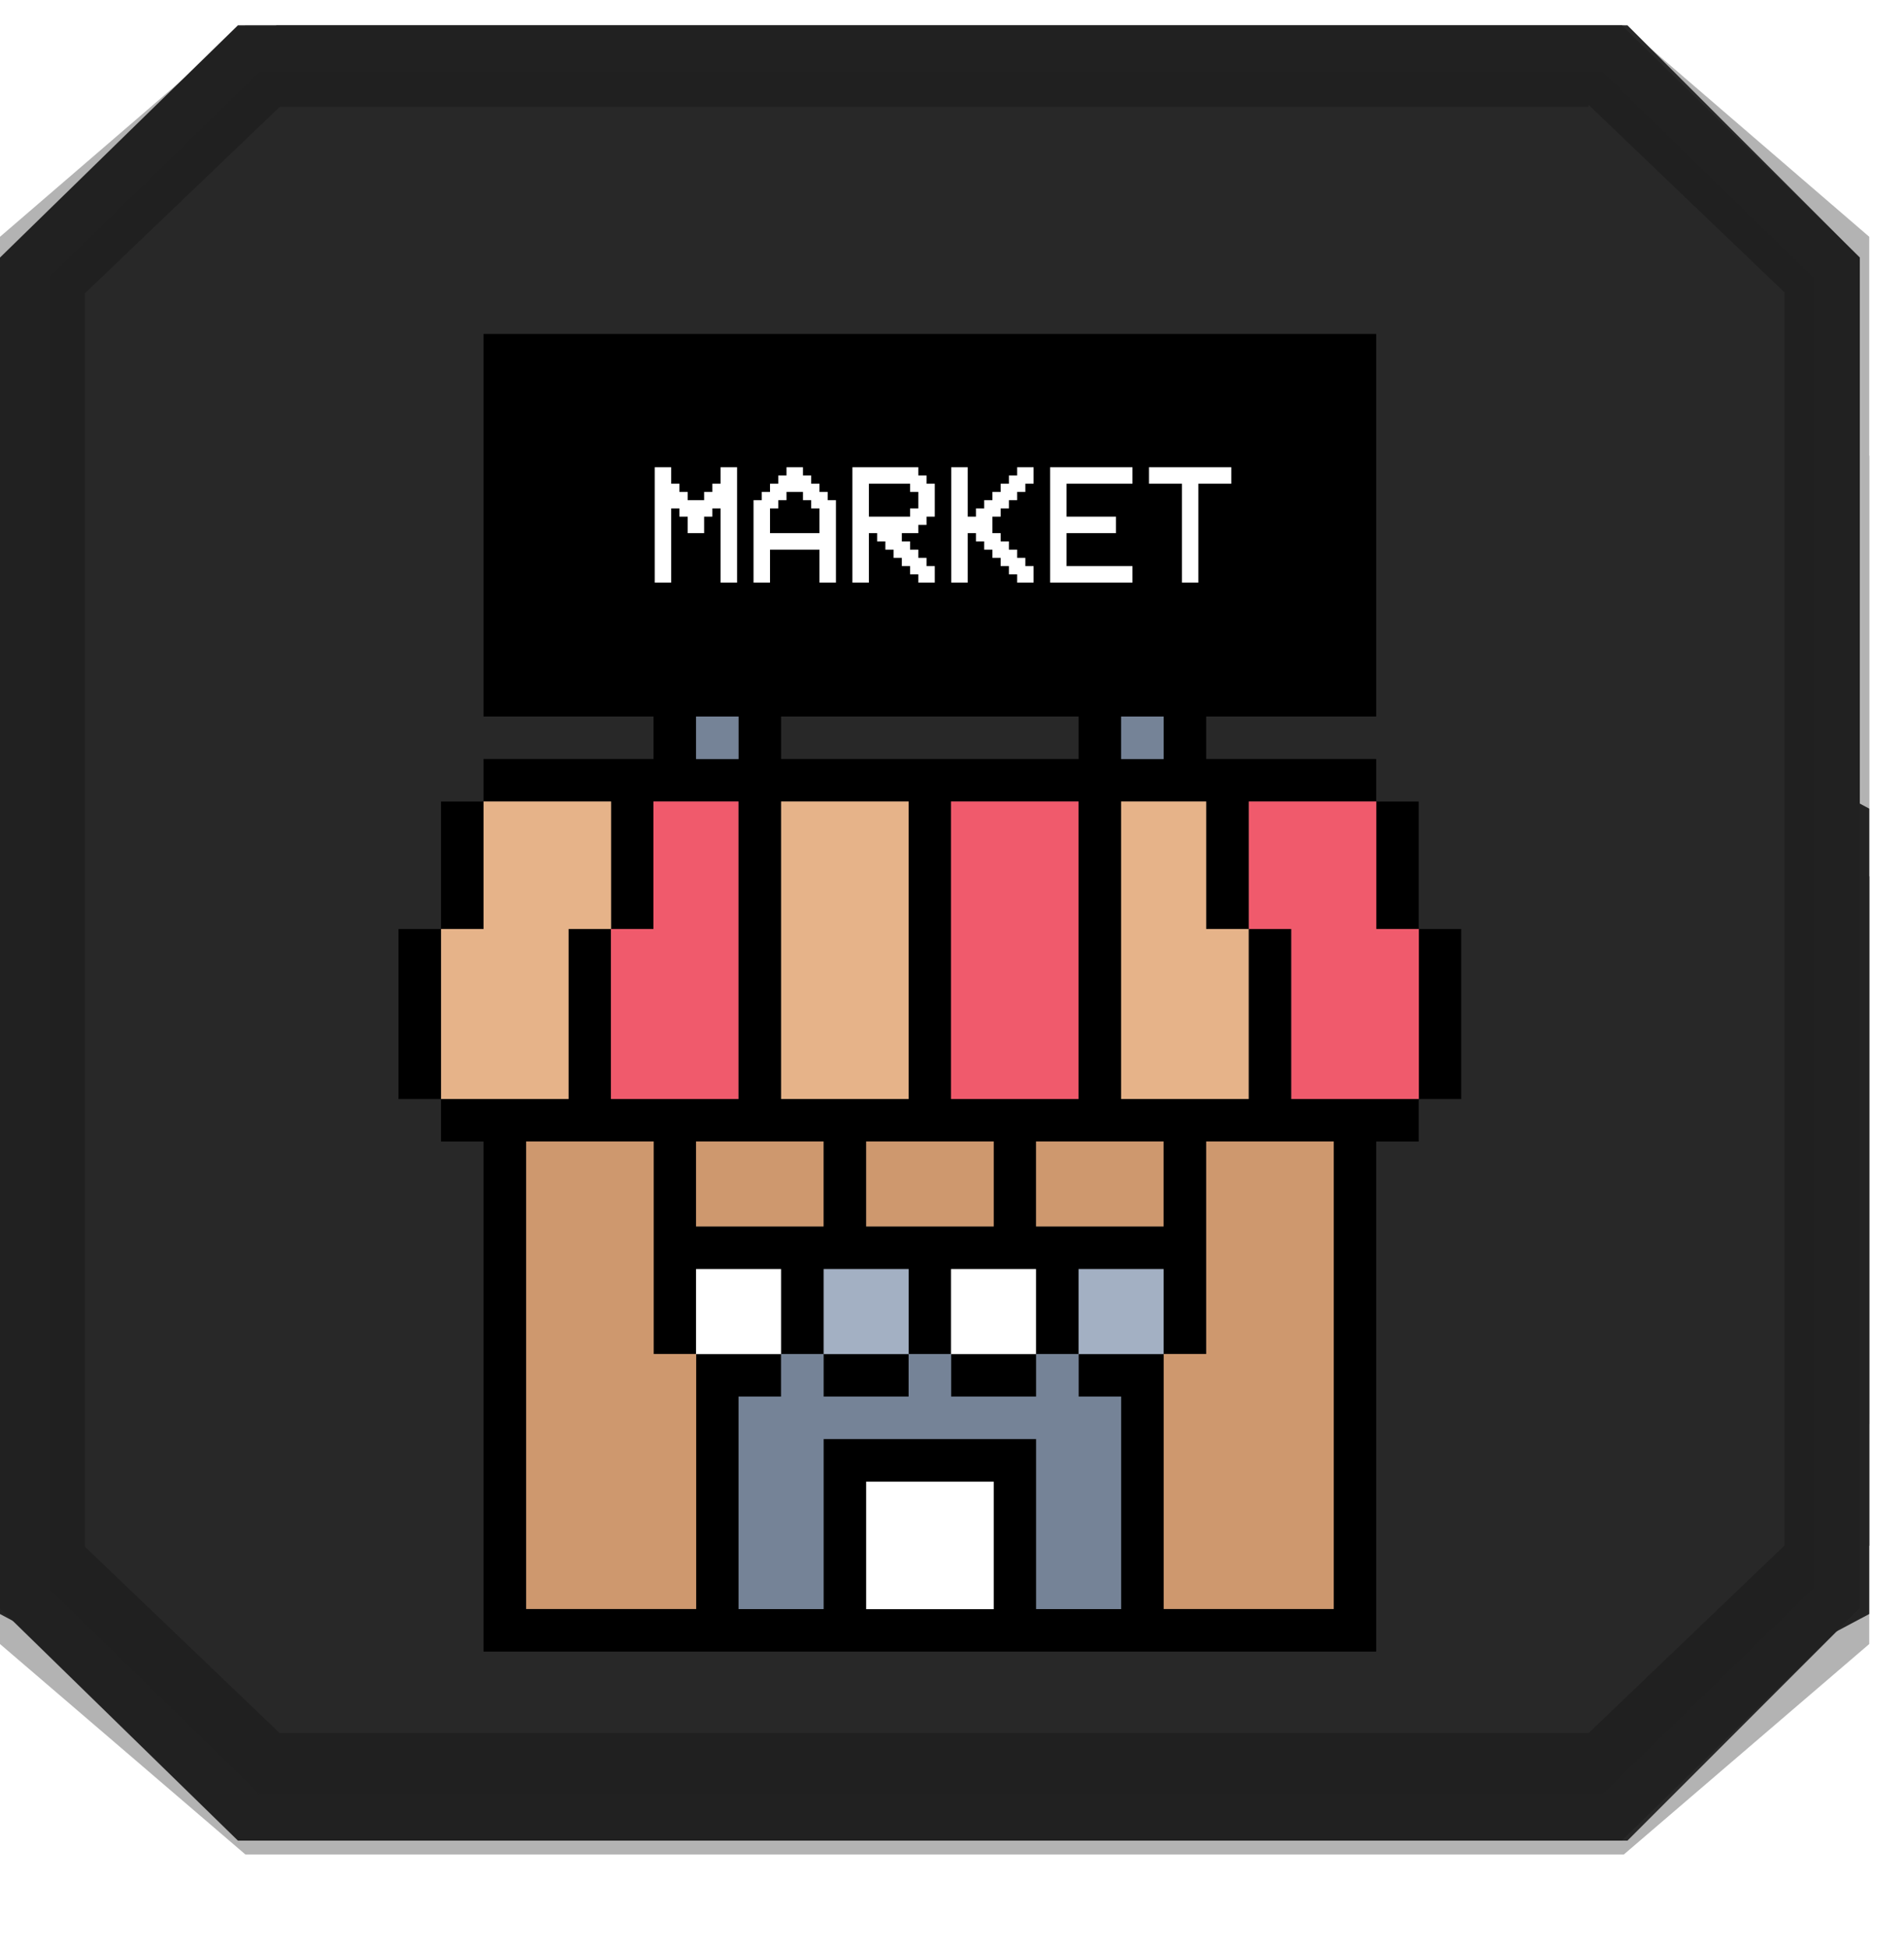 <svg width="43" height="44" viewBox="0 0 43 44" fill="none" xmlns="http://www.w3.org/2000/svg">
<g filter="url(#filter0_d_4571_5037)">
<g opacity="0.3">
<path d="M5.544 43.315L0 38.56V11.723L5.544 6.969H36.671L42.215 11.723V38.56L36.671 43.315H5.544Z" fill="black"/>
<path d="M5.544 38.367L0 33.591V6.776L5.544 2H36.671L42.215 6.776V33.591L36.671 38.367H5.544Z" fill="black"/>
</g>
<g opacity="0.8">
<path d="M5.544 40.834L0 37.882V21.221L5.544 18.27H36.671L42.215 21.221V37.882L36.671 40.834H5.544Z" fill="black"/>
<path d="M5.544 39.304L0 36.339V19.692L5.544 16.727H36.671L42.215 19.692V36.339L36.671 39.304H5.544Z" fill="black"/>
</g>
<path d="M36.755 43H6.245C4.201 40.956 3.044 39.799 1 37.755V7.245C3.044 5.201 4.201 4.044 6.245 2H36.755C38.799 4.044 39.956 5.201 42 7.245V37.755C39.956 39.799 38.799 40.956 36.755 43Z" fill="#282828"/>
<g opacity="0.2">
<path d="M35.876 3.795L37.368 5.224L40.301 8.032V36.335L37.368 39.144L35.876 40.572H6.316L3.78 38.144L1.915 36.359V8.056L3.78 6.271L6.316 3.843H35.876M36.498 2.367H5.694C3.63 4.343 2.462 5.462 0.398 7.437V36.93C2.462 38.906 3.63 40.024 5.694 42H36.498C38.561 40.024 39.73 38.906 41.793 36.93V7.437C39.73 5.462 38.561 4.343 36.498 2.367Z" fill="black"/>
</g>
<path d="M36.198 3.059L37.838 4.659L40.941 7.688V37.312L37.838 40.341L36.198 41.941H5.852L3.481 39.626L1.11 37.312V7.688L3.481 5.374L5.852 3.059H36.198ZM36.627 2H5.373C3.279 4.044 2.094 5.201 0 7.245V37.755C2.094 39.799 3.279 40.956 5.373 43H36.627C38.721 40.956 39.906 39.799 42 37.755V7.245C39.906 5.201 38.721 4.044 36.627 2Z" fill="#212121"/>
</g>
<path fill-rule="evenodd" clip-rule="evenodd" d="M31.08 18.103V17.143H27.24V16.183H31.08V7.543H10.92V16.183H14.76V17.143H10.92V18.103H9.96V20.983H9V24.823H9.96V25.783H10.92V37.303H31.08V25.783H32.04V24.823H33V20.983H32.04V18.103H31.08ZM14.76 15.223H30.12H11.88H14.76ZM15.72 16.183H16.68V17.143H15.72V16.183ZM17.64 16.183H24.36V17.143H17.64V16.183ZM25.32 16.183H26.28V17.143H25.32V16.183ZM12.84 24.823L9.96 24.823V20.983L10.92 20.983V18.103H13.8V20.983H12.84V24.823ZM31.08 18.103V20.983H32.04V24.823H29.16V20.983H28.2V18.103H31.08ZM13.8 20.983H14.76V18.103H16.68V24.823H13.8V20.983ZM17.64 18.103H20.52V24.823H17.64V18.103ZM21.48 18.103H24.36V24.823H21.48V18.103ZM25.32 18.103H27.24V20.983H28.2L28.2 24.823H25.32V18.103ZM15.72 25.783H18.6V27.703H15.72V25.783ZM19.56 25.783H22.44V27.703H19.56V25.783ZM23.4 25.783H26.28V27.703H23.4V25.783ZM15.72 28.663H17.64V30.583H15.72V28.663ZM18.6 28.663H20.52V30.583H18.6V28.663ZM21.48 28.663H23.4V30.583H21.48V28.663ZM24.36 28.663H26.28V30.583H24.36V28.663ZM18.6 36.343H16.68V31.543H17.64V30.583H18.6L18.6 31.543H20.52L20.52 30.583H21.48V31.543H23.4V30.583H24.36L24.36 31.543H25.32V36.343H23.4V32.503H18.6V36.343ZM11.88 25.783H14.76V30.583H15.72V36.343H11.88V25.783ZM19.56 33.463H22.44V36.343H19.56V33.463ZM26.28 30.583H27.24V25.783H30.12V36.343H26.28L26.28 30.583Z" fill="black"/>
<path fill-rule="evenodd" clip-rule="evenodd" d="M27.241 30.581H26.281V36.341H30.121V25.781H27.241V30.581Z" fill="#CE986E"/>
<path fill-rule="evenodd" clip-rule="evenodd" d="M11.883 36.341H15.723V30.581H14.763V25.781H11.883V36.341Z" fill="#CE986E"/>
<path fill-rule="evenodd" clip-rule="evenodd" d="M17.64 31.543H16.68V36.343H18.6V32.502H23.4V36.343H25.32V31.543H24.36V30.582H23.4V31.543H21.48V30.582H20.52V31.543H18.6V30.582H17.64V31.543Z" fill="#758397"/>
<path fill-rule="evenodd" clip-rule="evenodd" d="M10.921 20.982H9.961V24.822H12.841V20.982H13.801V18.102H10.921V20.982Z" fill="#E6B389"/>
<path fill-rule="evenodd" clip-rule="evenodd" d="M31.083 18.102H28.203V20.982H29.163V24.822H32.043V20.982H31.083V18.102Z" fill="#F05A6C"/>
<path d="M20.521 18.102H17.641V24.822H20.521V18.102Z" fill="#E6B389"/>
<path d="M24.357 18.102H21.477V24.822H24.357V18.102Z" fill="#F05A6C"/>
<path fill-rule="evenodd" clip-rule="evenodd" d="M25.32 24.822H28.2V20.982H27.24V18.102H25.32V24.822Z" fill="#E6B389"/>
<path fill-rule="evenodd" clip-rule="evenodd" d="M14.757 20.982H13.797V24.822H16.677V18.102H14.757V20.982Z" fill="#F05A6C"/>
<path d="M22.442 33.465H19.562V36.345H22.442V33.465Z" fill="white"/>
<path d="M26.278 25.781H23.398V27.701H26.278V25.781Z" fill="#CE986E"/>
<path d="M22.442 25.781H19.562V27.701H22.442V25.781Z" fill="#CE986E"/>
<path d="M18.599 25.781H15.719V27.701H18.599V25.781Z" fill="#CE986E"/>
<path d="M26.279 28.664H24.359V30.584H26.279V28.664Z" fill="#A3B0C3"/>
<path d="M17.639 28.664H15.719V30.584H17.639V28.664Z" fill="white"/>
<path d="M23.397 28.664H21.477V30.584H23.397V28.664Z" fill="white"/>
<path d="M20.522 28.664H18.602V30.584H20.522V28.664Z" fill="#A3B0C3"/>
<path d="M26.28 16.184H25.32V17.144H26.28V16.184Z" fill="#758397"/>
<path d="M16.679 16.184H15.719V17.144H16.679V16.184Z" fill="#758397"/>
<path d="M15.158 13.158H14.786V10.553H15.158V10.925H15.344V11.111H15.53V11.297H15.902V11.111H16.088V10.925H16.274V10.553H16.646V13.158H16.274V11.483H16.088V11.669H15.902V12.042H15.53V11.669H15.344V11.483H15.158V13.158ZM17.39 12.042H18.506V11.483H18.32V11.297H18.134V11.111H17.762V11.297H17.576V11.483H17.39V12.042ZM17.39 13.158H17.018V11.297H17.204V11.111H17.39V10.925H17.576V10.739H17.762V10.553H18.134V10.739H18.32V10.925H18.506V11.111H18.692V11.297H18.879V13.158H18.506V12.414H17.39V13.158ZM19.623 10.925V11.669H20.553V11.483H20.739V11.111H20.553V10.925H19.623ZM19.809 12.042H19.623V13.158H19.251V10.553H20.739V10.739H20.925V10.925H21.111V11.669H20.925V11.856H20.739V12.042H20.367V12.228H20.553V12.414H20.739V12.6H20.925V12.786H21.111V13.158H20.739V12.972H20.553V12.786H20.367V12.6H20.181V12.414H19.995V12.228H19.809V12.042ZM21.855 12.042V13.158H21.483V10.553H21.855V11.669H22.041V11.483H22.227V11.297H22.413V11.111H22.599V10.925H22.785V10.739H22.971V10.553H23.343V10.925H23.157V11.111H22.971V11.297H22.785V11.483H22.599V11.669H22.413V12.042H22.599V12.228H22.785V12.414H22.971V12.6H23.157V12.786H23.343V13.158H22.971V12.972H22.785V12.786H22.599V12.6H22.413V12.414H22.227V12.228H22.041V12.042H21.855ZM25.575 10.553V10.925H24.087V11.669H25.203V12.042H24.087V12.786H25.575V13.158H23.715V10.553H25.575ZM26.692 10.925H25.948V10.553H27.808V10.925H27.064V13.158H26.692V10.925Z" fill="white"/>
<defs>
<filter id="filter0_d_4571_5037" x="0" y="0.572" width="42.219" height="42.744" filterUnits="userSpaceOnUse" color-interpolation-filters="sRGB">
<feFlood flood-opacity="0" result="BackgroundImageFix"/>
<feColorMatrix in="SourceAlpha" type="matrix" values="0 0 0 0 0 0 0 0 0 0 0 0 0 0 0 0 0 0 127 0" result="hardAlpha"/>
<feOffset dy="-1.428"/>
<feComposite in2="hardAlpha" operator="out"/>
<feColorMatrix type="matrix" values="0 0 0 0 1 0 0 0 0 1 0 0 0 0 1 0 0 0 0.28 0"/>
<feBlend mode="normal" in2="BackgroundImageFix" result="effect1_dropShadow_4571_5037"/>
<feBlend mode="normal" in="SourceGraphic" in2="effect1_dropShadow_4571_5037" result="shape"/>
</filter>
</defs>
</svg>
